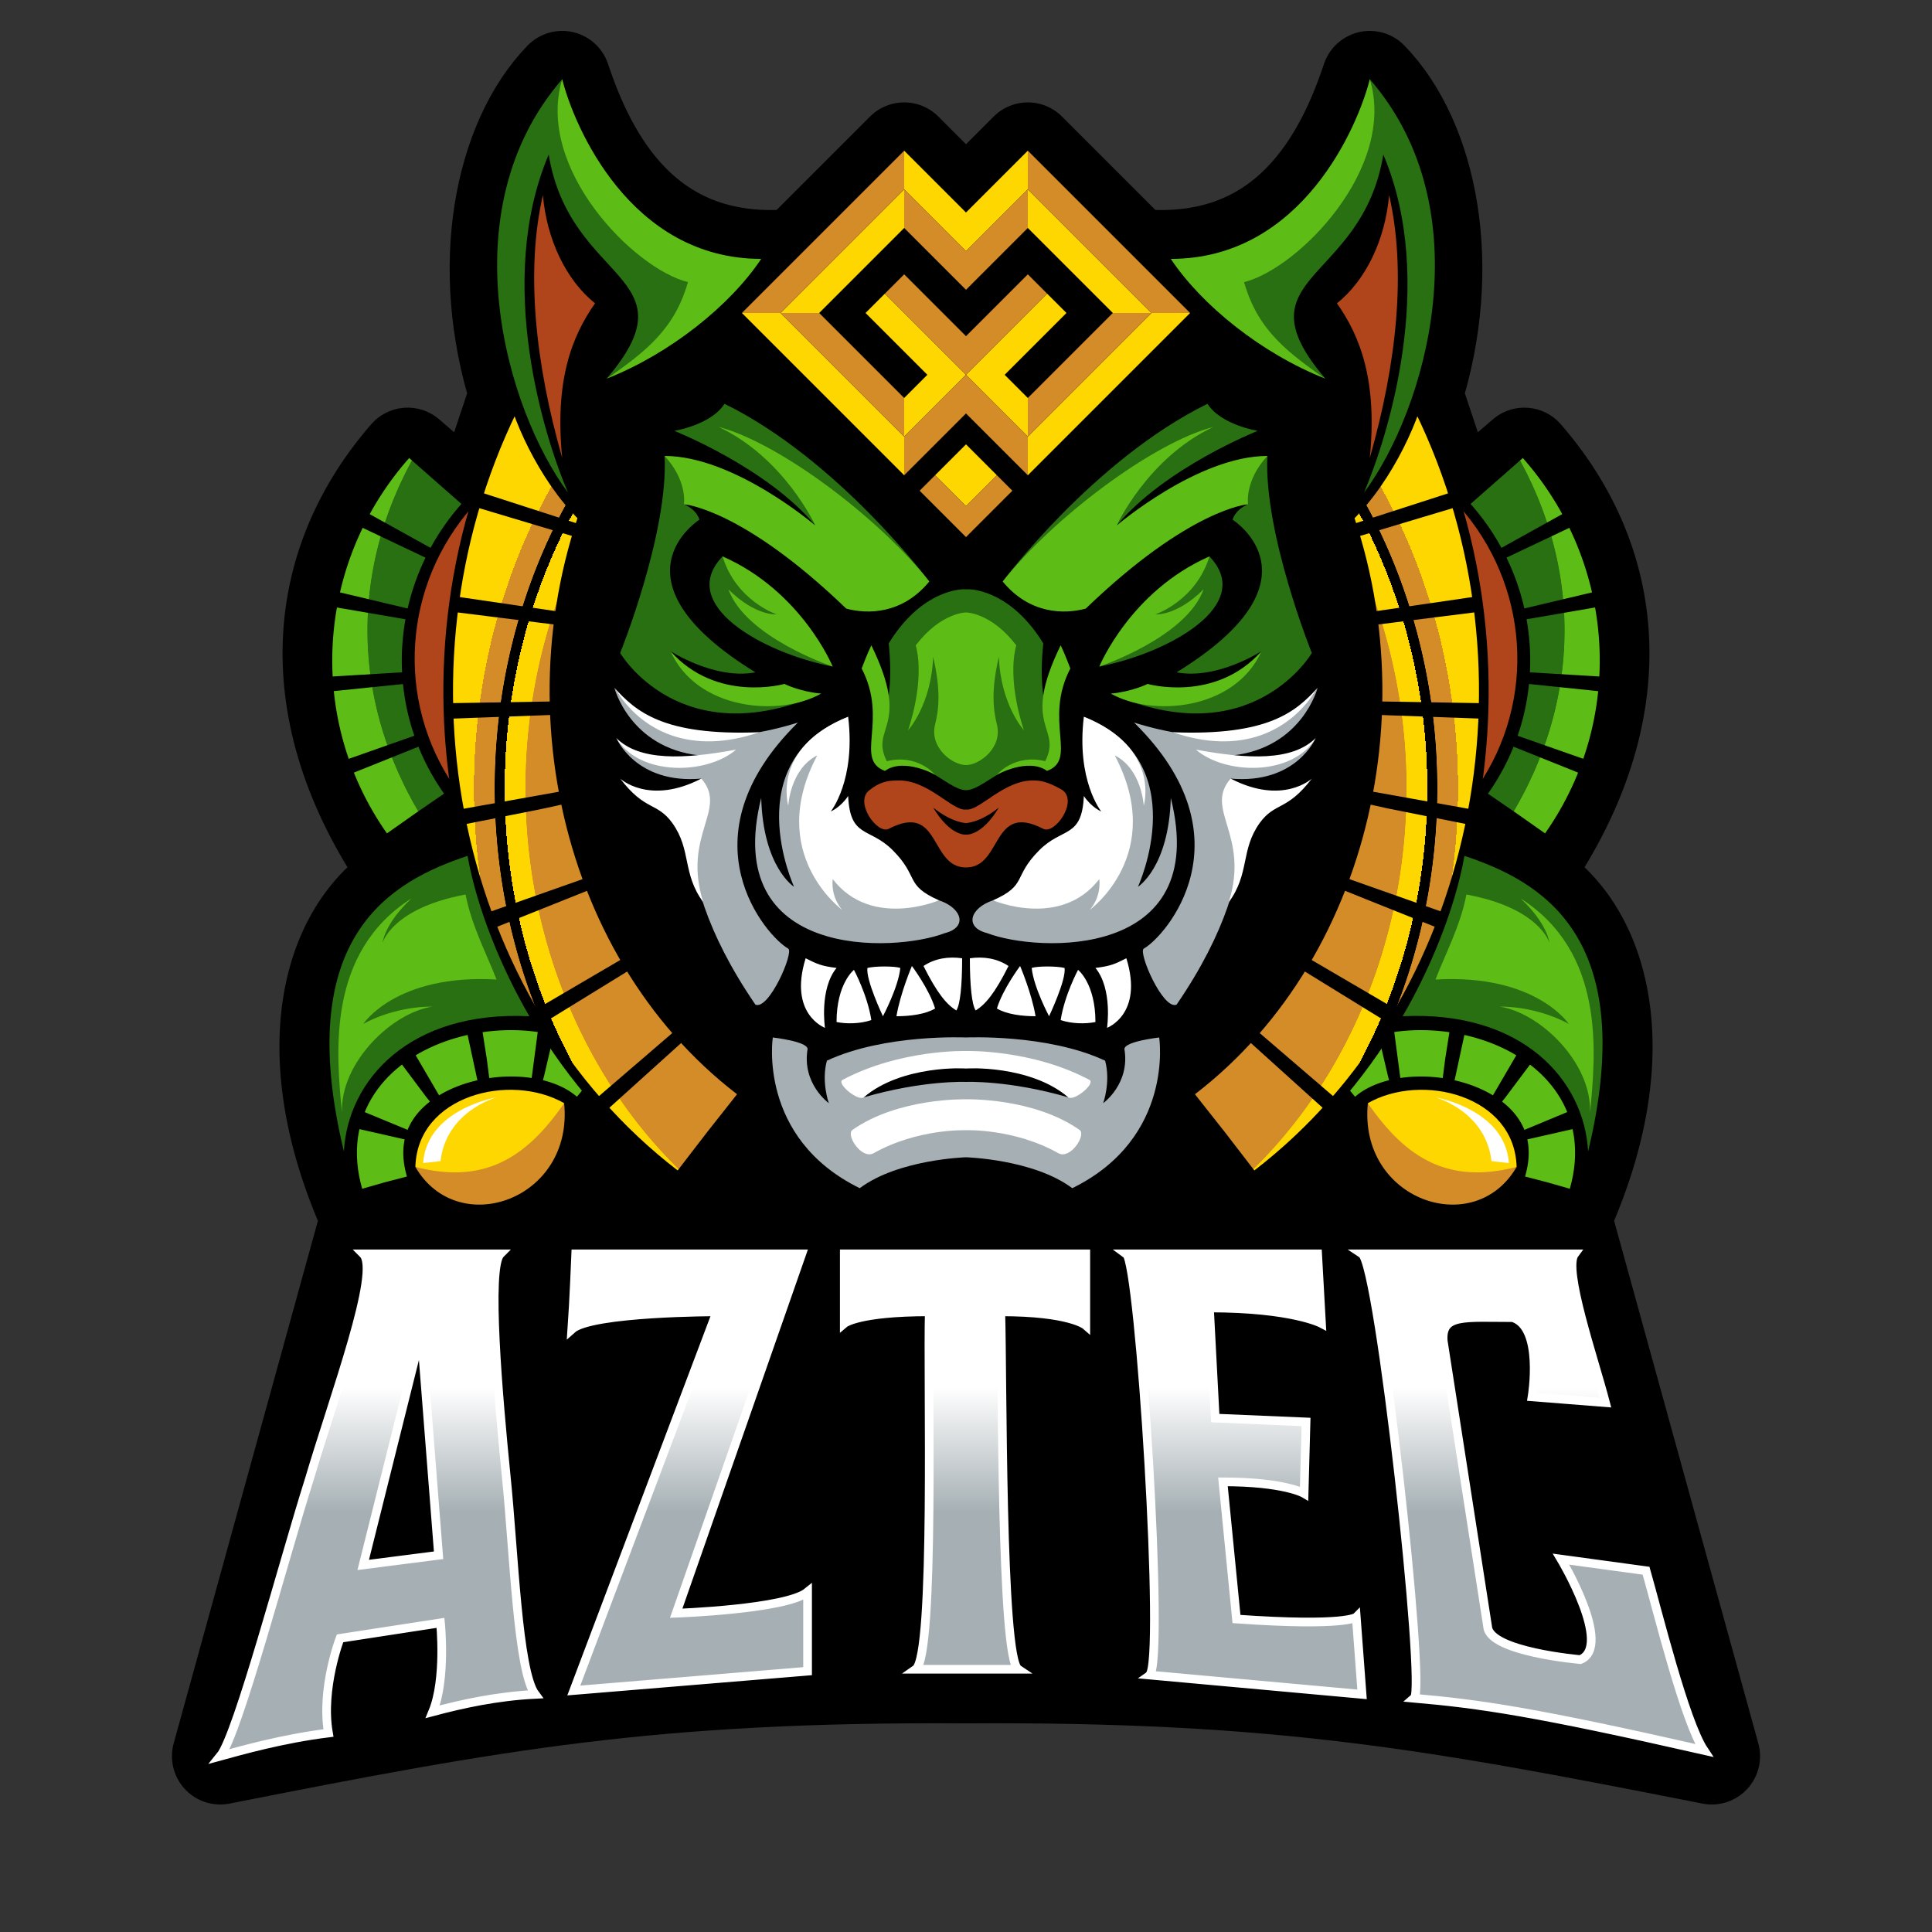 <svg width="1000" height="1000" viewBox="0 0 1000 1000" id="logo-aztec" xmlns="http://www.w3.org/2000/svg">
<rect x="0" y="0" width="1000" height="1000" fill="#333333" stroke="none"/>
<defs>
	<linearGradient id="LG-Text" gradientUnits="userSpaceOnUse" x1="500" y1="643" x2="500" y2="911">
		<stop style="stop-color:#FFF;" offset="0.28" />
		<stop style="stop-color:#A6B0B4;" offset="0.52" />
	</linearGradient>
	<radialGradient id="LG-Ear" gradientUnits="userSpaceOnUse" cx="500" cy="435" r="310"
			gradientTransform="scale(1,0.75)">
		<stop style="stop-color:#287012;" offset="0.999" />
		<stop style="stop-color:#5DBD16;" offset="1" />
	</radialGradient>
	<radialGradient id="LG-Neck" gradientUnits="userSpaceOnUse" cx="500" cy="358" r="265"
			gradientTransform="scale(1,1.14)" transform-origin="500 358">
		<stop style="stop-color:#D48C29;" offset="0.86" />
		<stop style="stop-color:#FFD700;" offset="0.861" />
		<stop style="stop-color:#FFD700;" offset="0.901" />
		<stop style="stop-color:#000;" offset="0.9" />
		<stop style="stop-color:#000;" offset="0.92" />
		<stop style="stop-color:#D48C29;" offset="0.921" />
		<stop style="stop-color:#D48C29;" offset="0.961" />
		<stop style="stop-color:#FFD700;" offset="0.96" />
	</radialGradient>
	<radialGradient id="LG-Paw" gradientUnits="userSpaceOnUse" cx="500" cy="600" r="308"
			gradientTransform="scale(1,0.32)" transform-origin="500 600">
		<stop style="stop-color:#287012;" offset="0.999" />
		<stop style="stop-color:#5DBD16;" offset="1" />
	</radialGradient>
</defs>


<path style="stroke-width:80;stroke-linejoin:round;"
	d="m468,78-55,55C333,141 304,80 291,41 260,73 247,138 268,204l-21,63-36,-31c-53,61-54,141 3,219-42,21-63,87-23,175L114,909C260,881 340,867 500,867V110Zm64,0 55,55c80,8 109,-53 122,-92 31,32 44,97 23,163l21,63 36,-31c53,61 54,141-3,219 42,21 63,87 23,175l77,279C740,881 660,867 500,867V110Z" />
<path style="fill:#000;stroke:#000;stroke-width:50;stroke-linejoin:round;"
	d="m468,78-55,55C333,141 304,80 291,41 260,73 247,138 268,204l-21,63-36,-31c-53,61-54,141 3,219-42,21-63,87-23,175L114,909C256,881 337,866 500,867V110Zm64,0 55,55c80,8 109,-53 122,-92 31,32 44,97 23,163l21,63 36,-31c53,61 54,141-3,219 42,21 63,87 23,175l77,279C744,881 663,866 500,867V110Z" />

<path style="fill:none;stroke:url(#LG-Ear);stroke-width:36;stroke-dasharray:31.716,6.84;"
	d="M215,421C177,367 183,294 228,246M785,421C823,367 817,294 772,246" />
<path style="fill:none;stroke:#B0441A;stroke-width:16;"
	d="m242,403c-29,-42-25,-98 9,-136m507,136c29,-42 25,-98-9,-136" />
<path style="fill:none;stroke:url(#LG-Paw);stroke-width:24;stroke-dasharray:25.2,7.2;"
	d="M801,612c18,-63-76,-84-109,-52M199,612c-18,-63 76,-84 109,-52" />

<path style="fill:none;stroke:#000;stroke-width:60;"
	d="M634,586C738,506 771,349 710,224M366,586C262,506 229,349 290,224" />
<path style="fill:none;stroke:url(#LG-Neck);stroke-width:50;stroke-dasharray:43.5,7.5;"
	d="M634,586C738,506 771,349 710,224M366,586C262,506 229,349 290,224" />
<path style="fill:#000;"
	d="m262,201c52,14 63,32 42,72-22,-19-38,-53-42,-72zm476,0c-52,14-63,32-42,72 22,-19 38,-53 42,-72z" />

<path style="fill:#FFD700"
	d="m468,78v20l32,32v-20zm0,20-64,64h20l44,-44zm-64,64h-20l84,84v-20zm64,64 32,-32-42,-42-10,10 32,32-12,12zm32,4-16,16 16,16zM215,604c1,-37 49,-49 77,-33-8,33-49,51-77,33zM532,78v20l-32,32v-20zm0,20 64,64h-20l-44,-44zm64,64h20l-84,84v-20zm-64,64-32,-32 42,-42 10,10-32,32 12,12zm-32,4 16,16-16,16zm285,374c-1,-37-49,-49-77,-33 8,33 49,51 77,33z" />
<path style="fill:#D48C29;"
	d="m468,78-84,84h20l64,-64zm0,20v20l32,32v-20zm-64,64 64,64v-20l-44,-44zm64,64v20l32,-32v-20zm32,-32v-20l-32,-32-10,10zm-16,52-8,8 24,24V262ZM292,571c-20,29-42,42-77,33 22,38 82,17 77,-33zM532,78 616,162H596L532,98Zm0,20v20l-32,32v-20zm64,64-64,64v-20l44,-44zm-64,64v20l-32,-32v-20zm-32,-32v-20l32,-32 10,10zm16,52 8,8-24,24v-16zm192,325c20,29 42,42 77,33-22,38-82,17-77,-33z" />
<path style="fill:#287012;"
	d="m291,41c-59,68-29,171 3,214-12,-28-38,-109-10,-175 11,67 76,62 30,116 23,-16 36,-25 42,-50C325,114 294,70 291,41Zm84,168c-7,11-26,14-26,14 0,0 48,19 73,49l-78,-36c2,40-23,102-23,102 0,0 31,53 104,21-65,7-78,-22-78,-22 0,0 23,15 44,11-78,-48-29,-79-29,-79 0,0-1,-5-8,-8 24,0 127,40 127,40 0,0-47,-63-106,-92zm-1,79c-24,25 21,50 57,57zm125,17C495,305 476,307 460,333c4,39-9,43-2,66 16,-12 32,10 42,10V305c0,0 0,0-1,0zM242,443c-39,13-91,41-64,153 2,-37 34,-73 96,-70-14,-24-27,-55-32,-83zM709,41c59,68 29,171-3,214 12,-28 38,-109 10,-175-11,67-76,62-30,116-23,-16-36,-25-42,-50 31,-32 62,-76 65,-105zm-84,168c7,11 26,14 26,14 0,0-48,19-73,49l78,-36c-2,40 23,102 23,102 0,0-31,53-104,21 65,7 78,-22 78,-22 0,0-23,15-44,11 78,-48 29,-79 29,-79 0,0 1,-5 8,-8-24,0-127,40-127,40 0,0 47,-63 106,-92zm1,79c24,25-21,50-57,57zM501,305C505,305 524,307 540,333c-4,39 9,43 2,66-16,-12-32,10-42,10V305c0,0 0,0 1,0zM758,443c39,13 91,41 64,153-2,-37-34,-73-96,-70 14,-24 27,-55 32,-83z" />
<path style="fill:#5DBD16;"
	d="m291,41c-14,46 37,98 65,105-7,26-25,38-42,50 33,-13 64,-38 80,-62-68,0-97,-69-103,-93zm81,180c34,16 50,51 50,51 0,0-42,-36-78,-36 12,13 10,25 10,25 0,0 30,2 84,54 11,3 29,3 43,-14-26,-33-78,-72-109,-80zm2,67c7,23 28,30 28,30 0,0-11,1-25,-13 9,25 54,40 54,40 0,0-16,-39-57,-57zm126,29c0,0-13,4e-5-26,17 5,19-4,44-4,44 0,0 12,-13 13,-38 4,17 3,27 1,35-3,12 9,21 16,21zm-49,17c-2,4-5,12-5,12 14,27-4,47 12,53 10,-7 26,2 26,2 0,0-9,-11-25,-7-9,-18 13,-17-8,-60zm-104,3c14,31 57,34 78,22-11,-1-19,-5-19,-5 0,0-35,10-59,-17zM241,463c-38,7-43,25-43,25 0,0 1,-10 15,-23-44,28-39,80-36,111-1,-26 26,-52 47,-55-21,0-36,9-36,9 0,0 17,-26 69,-23-5,-13-13,-28-16,-44zM709,41c14,46-37,98-65,105 7,26 25,38 42,50-33,-13-64,-38-80,-62 68,0 97,-69 103,-93zm-81,180c-34,16-50,51-50,51 0,0 42,-36 78,-36-12,13-10,25-10,25 0,0-30,2-84,54-11,3-29,3-43,-14 26,-33 78,-72 109,-80zm-2,67c-7,23-28,30-28,30 0,0 11,1 25,-13-9,25-54,40-54,40 0,0 16,-39 57,-57zm-126,29c0,0 13,4e-5 26,17-5,19 4,44 4,44 0,0-12,-13-13,-38-4,17-3,27-1,35 3,12-9,21-16,21zm49,17c2,4 5,12 5,12-14,27 4,47-12,53-10,-7-26,2-26,2 0,0 9,-11 25,-7 9,-18-13,-17 8,-60zm104,3c-14,31-57,34-78,22 11,-1 19,-5 19,-5 0,0 35,10 59,-17zm106,126c38,7 43,25 43,25 0,0-1,-10-15,-23 44,28 39,80 36,111 1,-26-26,-52-47,-55 21,0 36,9 36,9 0,0-17,-26-69,-23 5,-13 13,-28 16,-44z" />
<path style="fill:#B0441A;"
	d="m281,101c-9,39-4,87 10,136-4,-40 5,-63 17,-80-15,-12-25,-33-27,-56zM464,404C459,404 455,405 450,409c-8,6 4,23 10,20 27,-14 21,20 40,20v-17c0,0-8,1-17,-14 10,8 17,8 17,8v-7c-7,1-20,-16-36,-15zM719,101c9,39 4,87-10,136 4,-40-5,-63-17,-80 15,-12 25,-33 27,-56zM536,404c4,0 9,2 14,5 8,6-4,23-10,20-27,-14-21,20-40,20v-17c0,0 8,1 17,-14-10,8-17,8-17,8v-7c7,1 20,-16 36,-15z" />
<path style="fill:#A6B0B4;"
	d="m413,374c-74,23-95,-18-95,-18 0,0 8,31 44,35-35,5-43,-9-43,-9 0,0 10,24 44,21 0,0-24,41 28,117 7,3 20,-27 17,-29-11,-6-56,-57 5,-117zm-13,163c0,0-8,52 45,78 20,-15 55,-16 55,-16v-39c0,0-22,-1-53,8 20,-18 53,-15 53,-15v-16c0,0-42,-2-72,12-3,11 1,22 1,22 0,0-14,-10-11,-28 0,-4-18,-6-18,-6zm-6,-124c-21,84 69,80 95,70 12,-3 9,-13-3,-17 0,0-122,5-47,-95-58,23-28,88-28,88 0,0-16,-10-17,-46zm193,-39c74,23 95,-18 95,-18 0,0-8,31-44,35 35,5 43,-9 43,-9 0,0-10,24-44,21 0,0 24,41-28,117-7,3-20,-27-17,-29 11,-6 56,-57-5,-117zm13,163c0,0 8,52-45,78-20,-15-55,-16-55,-16v-39c0,0 22,-1 53,8-20,-18-53,-15-53,-15v-16c0,0 42,-2 72,12 3,11-1,22-1,22 0,0 14,-10 11,-28 0,-4 18,-6 18,-6zm6,-124c21,84-69,80-95,70-12,-3-9,-13 3,-17 0,0 122,5 47,-95 58,23 28,88 28,88 0,0 16,-10 17,-46z" />
<path style="fill:#FFF;"
	d="m439,371c-40,16-31,46-31,46 0,0 1,-19 15,-26-27,51 13,80 13,80 0,0-6,-6-5,-16 20,26 55,11 55,11-18,-8-10,-12-24,-26-12,-12-22,-6-23,-28-4,6-9,8-9,8 0,0 13,-16 9,-49zm-46,8c-50,2-64,-11-75,-23 14,23 40,35 75,23zm-12,9c-27,5-50,6-62,-6 12,20 47,19 62,6zm-18,15c-27,14-42,0-42,0 13,17 19,12 27,23 10,14 5,26 16,41-11,-35 13,-48-1,-64zm137,141c0,0-34,-1-64,15-3,2 8,11 11,9 20,-17 53,-15 53,-15zm0,25c0,0-35,-1-59,16-3,3 5,15 11,12 23,-13 48,-12 48,-12zm-83,-73c6,3 8,4 16,5-9,11-6,31-6,31 0,0-19,-7-10,-36zm25,6c0,0-9,7-9,27 5,1 12,1 18,-1-2,-13-9,-26-9,-26zm7,-1c-1,6 8,25 8,25 0,0 8,-15 9,-25-3,-1-13,-1-17,0zm23,-1c0,0-6,14-8,26 7,0 15,-1 20,-4-3,-10-12,-22-12,-22zm6,0c7,14 12,20 17,23 2,-3 3,-13 3,-27-7,-1-14,0-20,4zM219,602c2,-28 38,-34 38,-34 0,0-26,7-29,33zM561,371c40,16 31,46 31,46 0,0-1,-19-15,-26 27,51-13,80-13,80 0,0 6,-6 5,-16-20,26-55,11-55,11 18,-8 10,-12 24,-26 12,-12 22,-6 23,-28 4,6 9,8 9,8 0,0-13,-16-9,-49zm46,8c50,2 64,-11 75,-23-14,23-40,35-75,23zm12,9c27,5 50,6 62,-6-12,20-47,19-62,6zm18,15c27,14 42,0 42,0-13,17-19,12-27,23-10,14-5,26-16,41 11,-35-13,-48 1,-64zM500,544c0,0 34,-1 64,15 3,2-8,11-11,9-20,-17-53,-15-53,-15zm0,25c0,0 35,-1 59,16 3,3-5,15-11,12-23,-13-48,-12-48,-12zm83,-73c-6,3-8,4-16,5 9,11 6,31 6,31 0,0 19,-7 10,-36zm-25,6c0,0 9,7 9,27-5,1-12,1-18,-1 2,-13 9,-26 9,-26zm-7,-1c1,6-8,25-8,25 0,0-8,-15-9,-25 3,-1 13,-1 17,0zm-23,-1c0,0 6,14 8,26-7,0-15,-1-20,-4 3,-10 12,-22 12,-22zm-6,0c-7,14-12,20-17,23-2,-3-3,-13-3,-27 7,-1 14,0 20,4zm259,102c-2,-28-38,-34-38,-34 0,0 26,7 29,33z" />

<path style="fill:url(#LG-Text);stroke:#FFF;stroke-width:4.5;"
	d="m188,649c9,9-15,73-28,117-13,41-37,132-46,143 11,-3 32,-9 56,-12-4,-23 6,-49 6,-49l52,-8c0,0 3,29-4,46 15,-4 33,-8 53,-9-9,-12-11,-74-15,-113-4,-40-10,-108-3,-115zm30,41 9,115-39,5zm79,185 74,-196c0,0-65,0-75,9 1,-14 2,-39 2,-39h117l-65,186c0,0 57,-2 68,-11v41zM437,649v36c0,0 7,-6 44,-6-1,33 3,178-7,185h53c-9,-6-8,-154-9,-185 36,0 44,7 44,7v-37zm146,0c7,5 20,212 12,218l110,10-3,-40c0,0-5,5-62,1l-7,-71c32,0 42,6 42,6l1,-37-47,-2-3,-57c43,0 58,8 58,8l-2,-36zm210,74c0,0 6,-36-10,-41-25,0-37,-2-36,12l23,148c1,13 48,17 48,17 17,-7-10,-52-10,-52l44,6c6,21 20,78 30,93-88,-20-116,-24-150,-27 6,-5-18,-224-27,-230h110c-6,8 10,54 16,77z"/>
</svg>